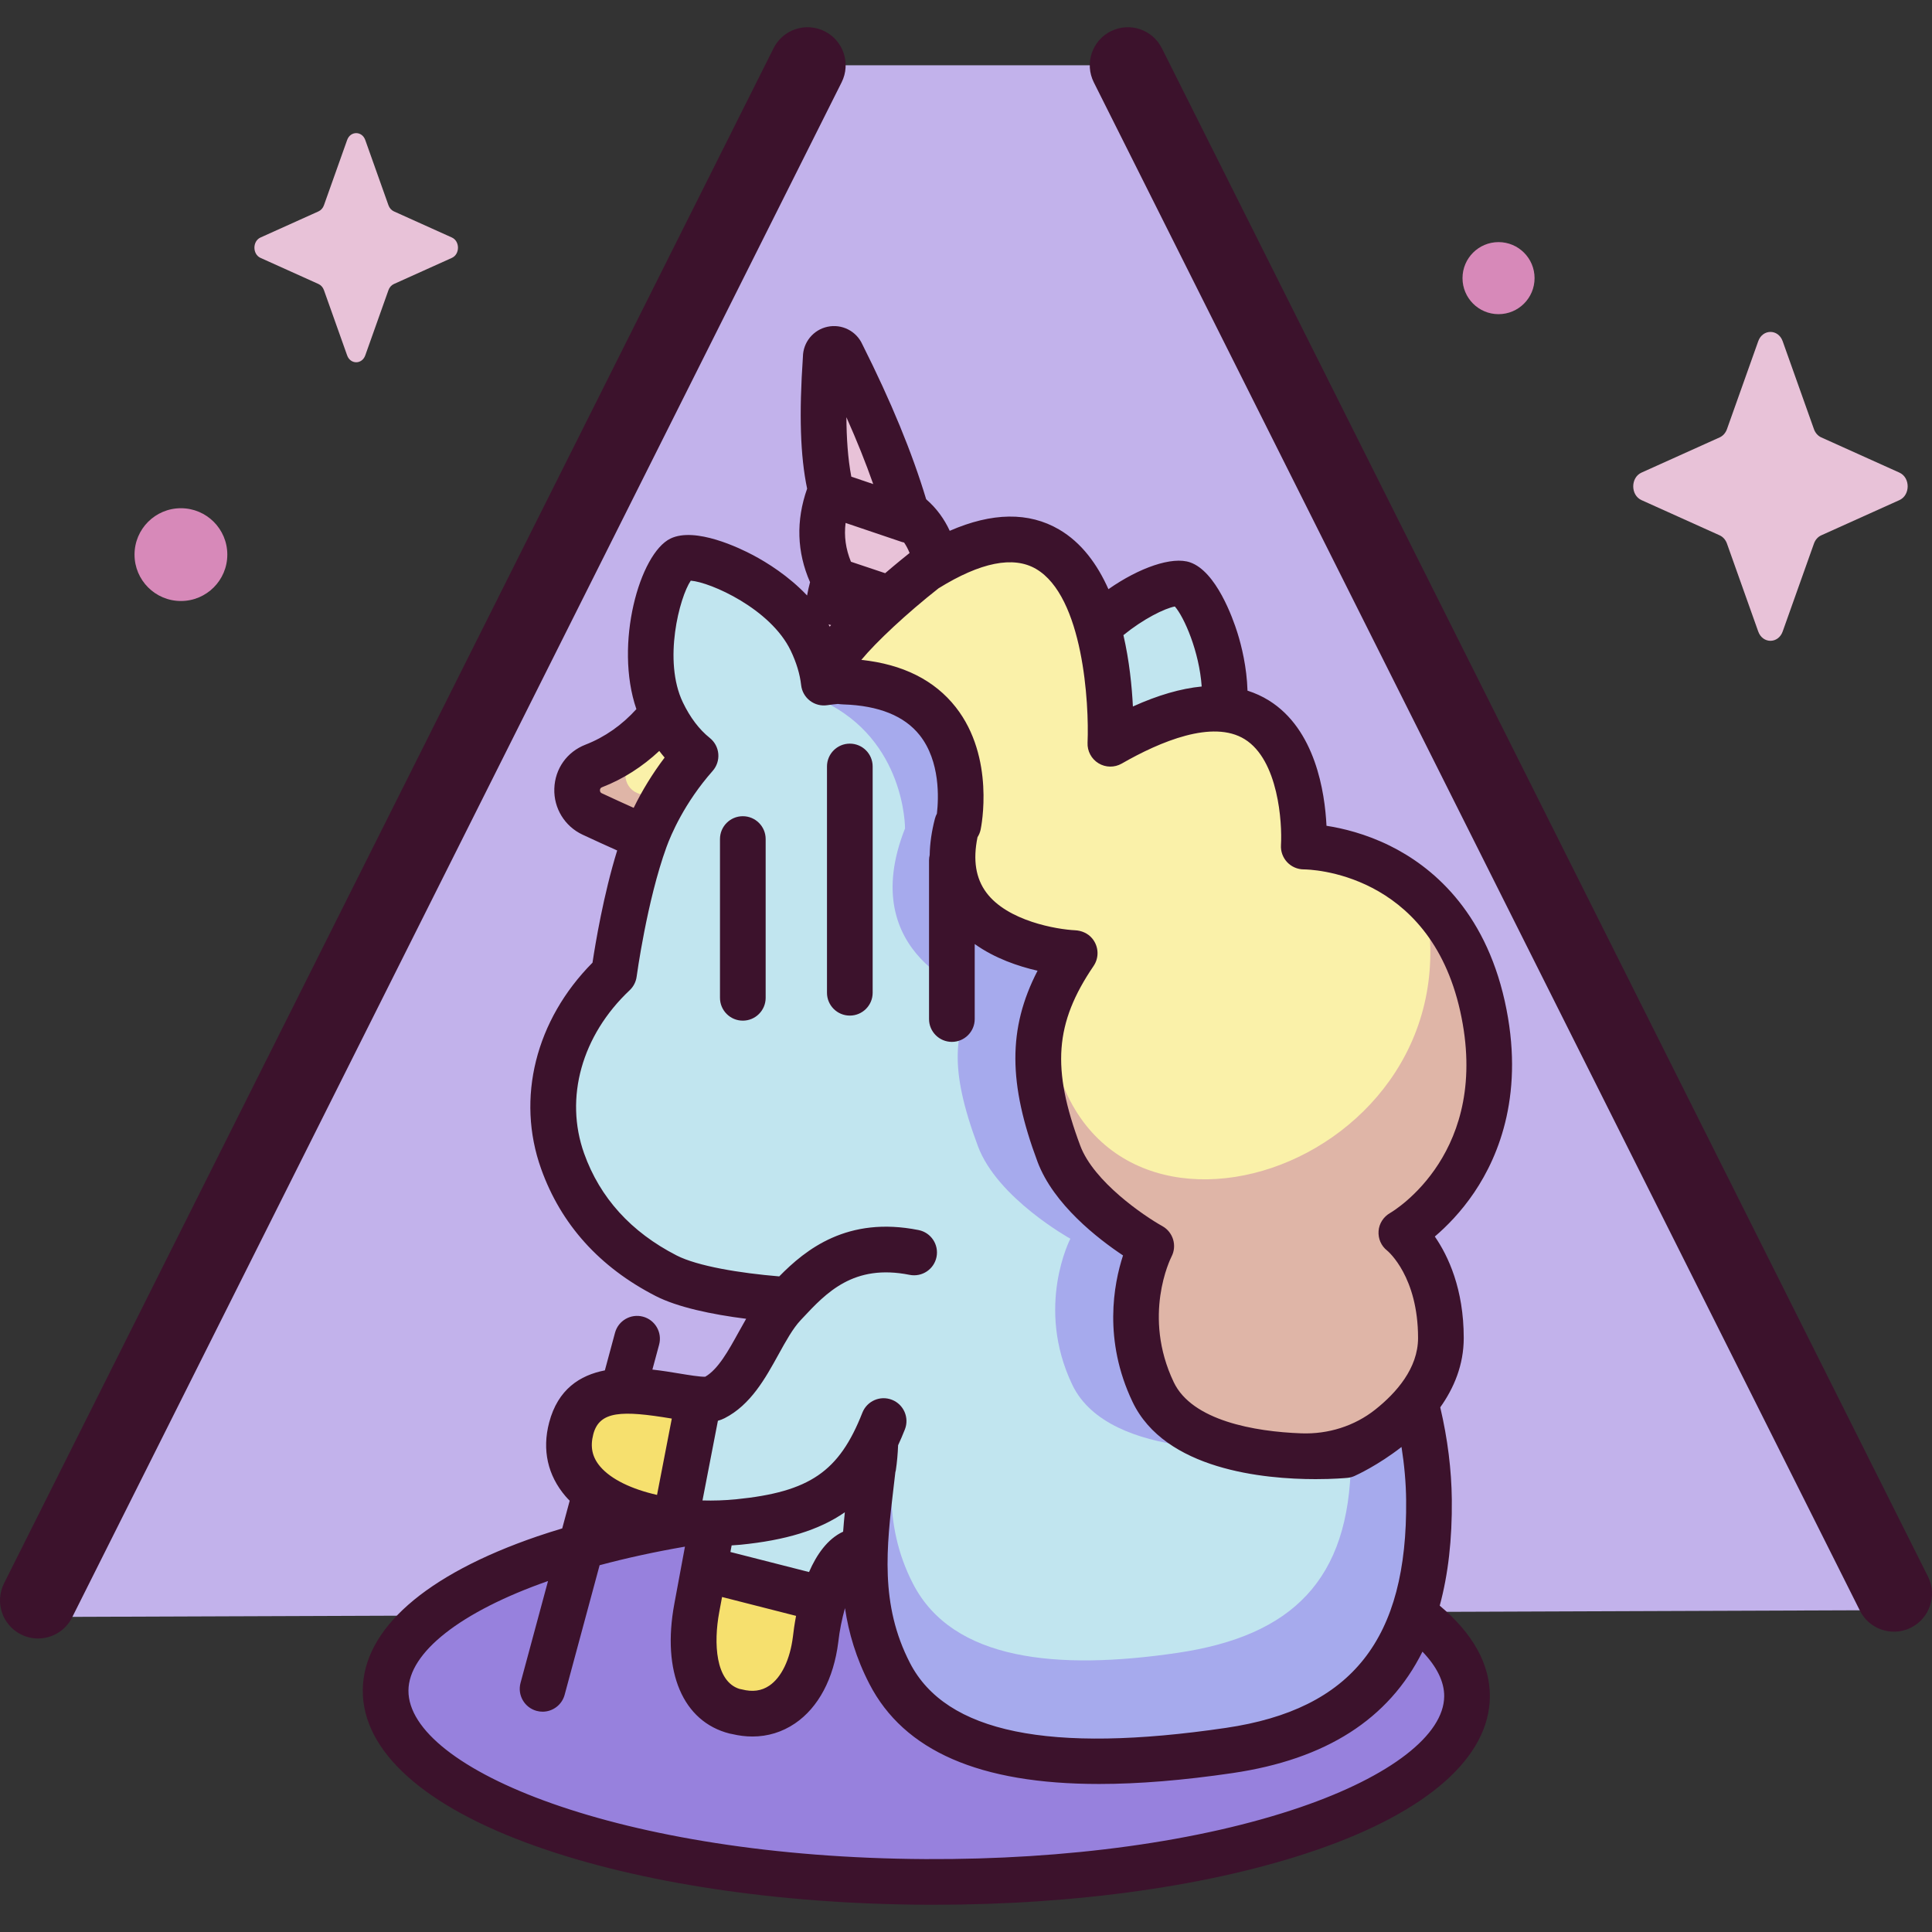 <svg id="Capa_1" enable-background="new 0 0 512 512" height="512" viewBox="0 0 512 512" width="512" xmlns="http://www.w3.org/2000/svg"><rect x="0" y="0" width="512" height="512" fill="#333333" stroke="none"/><g><g><g><path d="m7.889 428.527 205.753-411.225h85.63l204.839 409.398z" fill="#c2b2eb"/><ellipse cx="245.483" cy="448.766" fill="#9781dd" rx="49.965" ry="143.296" transform="matrix(.006 -1 1 .006 -204.617 691.795)"/><path d="m157.37 202.981c9.192-3.558 16.657-10.359 21.518-18.933 1.381-2.435 3.148-4.717 5.307-6.759 10.311-9.752 26.463-10.458 37.578-1.634 13.257 10.525 14.578 29.869 3.316 42.086-9.696 10.519-23.138 13.444-34.811 11.245-6.801-1.281-21.906-7.937-33.333-13.27-5.53-2.581-5.268-10.532.425-12.735z" fill="#faf1a9"/><path d="m221.773 175.656c-11.115-8.825-27.267-8.118-37.578 1.634-2.159 2.042-3.926 4.324-5.307 6.759-4.862 8.574-12.327 15.374-21.518 18.932-5.693 2.204-5.955 10.154-.424 12.736 11.426 5.334 26.532 11.989 33.333 13.27 11.673 2.198 25.115-.727 34.811-11.246 11.261-12.217 9.94-31.56-3.317-42.085zm-2.887 27.187c-5.385 8.785-14.597 12.653-23.307 12.632-5.074-.011-16.915-2.755-25.917-5.043-4.358-1.108-5.36-6.811-1.603-9.137 6.066-3.755 10.406-9.594 12.613-16.352.626-1.92 1.554-3.781 2.798-5.523 5.942-8.32 17.432-10.965 26.732-6.146 11.094 5.748 14.94 19.365 8.684 29.569z" fill="#dfb5a7"/><path d="m262.284 190.524c-.02-.274-.053-.549-.113-.826-.384-10.679-3.629-19.925-11.051-27.079-.185-11.95-3.356-21.251-10.924-26.769-3.822-13.211-9.748-27.306-17.148-42.018-.926-2.268-4.309-1.536-4.214.912-.91 13.244-.968 25.549 1.364 35.213-3.199 7.864-3.25 15.791.923 23.822-2.586 7.954-2.7 16.217.965 24.899-3.871 8.358-.978 15.994.067 19.611 4.294 12.139 41.023 4.378 40.131-7.765z" fill="#e8c2d8"/><path d="m378.693 397.43c-1.032-30.453-16.097-71.672-53.433-94.922 1.073-6.72 1.636-14.335 1.636-23.581l.656-35.587c0-12.735-3.868-24.567-10.492-34.385 3.04-3.093 5.61-7.265 7.425-12.538 5.526-16.058-4.584-38.448-9.585-40.169s-26.747 9.707-32.273 25.766c-.218.634-.412 1.261-.594 1.883-5.114-1.377-10.49-2.115-16.039-2.115h-37.989c-2.837 0-5.562.216-8.181.613-.389-3.49-1.461-7.219-3.325-11.101-7.275-15.15-29.961-23.886-34.679-21.621-4.718 2.266-12.085 25.432-4.81 40.583 2.407 5.013 5.441 8.838 8.814 11.533-6.691 7.585-11.124 15.888-13.393 22.128-5.477 15.061-8.215 35.598-8.215 35.598-14.835 13.965-19.555 33.074-13.619 49.697 4.898 13.714 14.565 23.769 27.429 30.367 8.464 4.341 20.873 6.597 30.793 7.09-4.704 9.548-12.054 21.801-19.554 23.78-6.31 1.666-33.077-10.246-37.886 8.088-4.189 15.972 14.428 24.258 35.073 24.98l-4.054 21.82c-2.594 13.964 3.027 27.255 12.555 29.684l2.372.605c9.528 2.43 19.356-6.921 21.951-20.885l6.322-34.027c.416-2.238.618-4.457.63-6.619 1.471-1.04 2.9-2.189 4.285-3.465-2.434 17.24-4.054 34.828 5.273 52.868 12.977 25.1 47.059 28.304 86.267 22.538 39.436-5.797 58.093-25.726 56.64-68.606z" fill="#c1e5ef"/><path d="m219.598 433.005.872-4.694c.422-2.272-.492-4.433-2.042-4.829l-31.265-7.972c-1.55-.395-3.148 1.126-3.57 3.397l-.872 4.694c-2.773 14.924 3.234 29.128 13.418 31.725 10.183 2.597 20.686-7.396 23.459-22.321z" fill="#f6e06e"/><path d="m374.839 371.883c-5.578 5.142-11.476 9.941-16.839 15.313-.364 31.459-15.533 46.357-46.01 50.839-31.822 4.679-59.484 2.079-70.016-18.293-8.408-16.263-5.856-32.076-3.611-47.549l-6.057 5.772c-2.768 21.277-8.142 43.054 3.48 65.535 12.977 25.1 47.059 28.304 86.267 22.537 39.437-5.798 58.094-25.728 56.641-68.61-.271-7.948-1.524-16.637-3.855-25.544z" fill="#a6aaed"/><path d="m360.415 352.63c0 19.728-25.361 31.044-25.361 31.044s-41.02 3.975-50.897-16.718c-9.876-20.693-.5-38.683-.5-38.683s-19.325-10.691-24.481-24.481c-8.005-21.409-5.967-30.068-1.042-40.622 0 0-31.662-9.85-18.294-43.624 0 0 .178-23.425-21.812-33.773-11.961-5.629 67.546-40.809 114.688 60.51 26.324 56.577 27.699 106.347 27.699 106.347z" fill="#a6aaed"/><path d="m374.538 328.498s30.46-17.461 20.976-59.937-47.457-42.519-47.457-42.519 3.729-58.791-51.248-27.239c0 0 3.506-78.987-49.01-46.165l-29.793 24.642 31.898 13.753 4.888 47.049 24.441 15.886-.611 49.493 24.441 26.884 1.116 13.575c-1.957 7.602-2.411 16.462 1.575 24.814.174.365.36.722.552 1.074l.423 5.142 5.099 1.611c11.345 9.91 31.302 12.085 39.775 12.561l5.802 1.832s26.998-14.946 26.998-34.675c-.001-19.729-9.865-27.781-9.865-27.781z" fill="#faf1a9"/><path d="m369.439 326.374s29.646-23.61 25.596-49.934c-3.898-25.338-12.344-32.485-17.542-38.332 15.593 72.117-90.308 106.55-99.404 35.084-.028-.219-9.745 24.039 12.344 46.129 5.687 5.687 13.495 9.807 12.994 11.695-8.446 31.835 5.964 44.365 4.548 44.18 13.155 14.59 35.084 14.293 49.98 11.152 0 0 23.9-12.038 23.9-31.767 0-19.73-12.416-28.207-12.416-28.207z" fill="#dfb5a7"/><path d="m178.828 402.884c-17.326-2.292-31.112-10.376-27.449-24.345 3.981-15.18 23.014-9.627 33.027-8.211-1.827 10.86-3.277 21.785-5.578 32.556z" fill="#f6e06e"/></g><g fill="#3c122c"><path d="m381.541 425.52c2.245-8.242 3.313-17.615 3.204-28.153-.081-7.772-1.092-16.024-3.063-24.411 3.63-5.101 6.225-11.236 6.225-18.376 0-12.978-4.105-21.734-7.665-26.886 3.082-2.624 6.943-6.496 10.468-11.723 6.641-9.847 13.43-26.631 8.062-50.676-5.42-24.278-19.557-35.789-30.462-41.172-6.434-3.176-12.508-4.623-16.775-5.282-.434-8.915-2.957-25.551-15.261-33.206-1.777-1.105-3.671-1.967-5.672-2.601-.191-6.228-1.558-11.805-2.688-15.395-1.184-3.761-5.588-16.22-12.543-18.613-4.731-1.625-13.42 1.375-21.625 7.114-2.922-6.563-7.103-12.332-13.09-15.827-8.019-4.68-17.737-4.535-28.966.361-1.416-3.06-3.423-5.918-6.248-8.37-3.729-12.368-9.258-25.811-16.912-41.046-1.595-3.529-5.433-5.481-9.25-4.656-3.779.818-6.453 4.123-6.499 7.95-1.042 15.324-.699 26.234 1.117 34.954-2.991 8.479-2.724 16.792.772 24.778-.315 1.178-.573 2.354-.785 3.528-4.909-5.19-10.624-8.736-14.352-10.71-3.456-1.828-15.242-7.55-21.831-4.384-8.194 3.935-14.968 28.042-9.053 45.209-3.778 4.185-8.377 7.437-13.464 9.406-4.932 1.909-8.107 6.378-8.285 11.663-.175 5.207 2.763 9.997 7.486 12.201 3.26 1.522 6.312 2.914 9.174 4.189-3.631 11.737-5.785 24.725-6.539 29.729-15.074 15.19-20.298 35.934-13.621 54.631 5.264 14.738 15.481 26.082 30.366 33.717 5.762 2.955 14.821 4.879 23.973 6.031-.696 1.201-1.37 2.414-2.034 3.617-2.647 4.797-5.38 9.753-8.809 11.737-1.291.068-4.567-.469-6.998-.873-2.047-.341-4.445-.737-7.007-1.02l1.781-6.601c.871-3.227-1.039-6.55-4.267-7.421-3.229-.865-6.549 1.04-7.42 4.266l-2.689 9.966c-6.588 1.281-12.449 4.985-14.77 13.832-1.897 7.232-.395 13.985 4.342 19.529.347.406.725.796 1.105 1.185l-1.98 7.338c-2.246.678-4.464 1.37-6.602 2.103-29.739 10.188-46.165 24.675-46.253 40.792v.001c-.088 16.118 16.18 30.783 45.805 41.296 27.636 9.805 64.299 15.323 103.235 15.535.777.004 1.552.006 2.328.006 38.07 0 73.883-5.101 101.07-14.413 29.739-10.189 46.165-24.676 46.253-40.793.046-8.561-4.542-16.716-13.288-24.056zm-70.194-264.797c2.49 2.841 6.467 11.945 7.115 21.208-5.516.532-11.598 2.291-18.232 5.295-.264-5.32-.937-12.082-2.513-18.911 5.249-4.269 10.85-7.062 13.63-7.592zm-62.617-4.82c11.138-6.902 19.823-8.63 25.817-5.139 12.525 7.298 14.113 35.735 13.668 46.071-.098 2.206 1.013 4.29 2.898 5.438 1.886 1.151 4.246 1.179 6.161.081 10.186-5.845 24.107-11.71 32.588-6.452 8.929 5.532 9.963 22.138 9.608 28.059-.105 1.665.495 3.299 1.634 4.518 1.14 1.218 2.744 1.912 4.413 1.918 1.35.005 33.182.539 41.443 37.537 8.341 37.355-17.47 52.881-18.547 53.509-1.755.999-2.93 2.781-3.076 4.795-.146 2.015.689 3.942 2.281 5.184.334.277 8.185 6.963 8.185 23.159 0 .01.001.019.001.029 0 .007-.002.014-.002.021-.024 7.984-5.753 14.478-11.328 18.91-5.534 4.4-12.519 6.563-19.585 6.308-12.45-.448-28.976-3.379-33.831-13.55-8.378-17.554-.903-32.673-.596-33.278 1.516-2.908.434-6.496-2.431-8.09-4.84-2.691-18.179-11.765-21.747-21.308-7.655-20.474-6.763-32.493 3.532-47.635 1.503-2.213 1.395-5.203-.41-7.339-1.115-1.319-2.782-2.038-4.507-2.119-4.779-.225-17.894-2.422-23.511-9.996-2.808-3.786-3.574-8.599-2.339-14.664.385-.6.674-1.275.83-2.013.163-.774 3.866-19.117-6.582-32.433-5.63-7.175-14.038-11.385-25.032-12.548 3.921-4.742 12.012-12.321 20.465-18.973zm-17.32-27.62-5.803-1.962c-.93-4.86-1.27-10.367-1.301-15.759 2.776 6.219 5.132 12.103 7.104 17.721zm-7.32 10.301 14.919 5.046c.195.066.392.102.588.147.566.822 1.045 1.747 1.454 2.767-.986.784-3.438 2.756-6.474 5.357l-9.068-3.035c-1.39-3.396-1.86-6.773-1.419-10.282zm-3.847 27.06c-.126.144-.242.284-.364.426-.104-.196-.202-.398-.309-.592.223.063.448.114.673.166zm-60.737 44.589c-.158-.074-.527-.246-.508-.826.02-.574.396-.72.557-.782 5.588-2.163 10.718-5.46 15.158-9.62.462.602.93 1.196 1.419 1.758-3.182 4.2-5.979 8.764-8.2 13.325-2.545-1.137-5.342-2.415-8.426-3.855zm30.745 166.285c.606-.168 1.191-.385 1.754-.671 6.923-3.516 10.841-10.618 14.298-16.884 1.952-3.537 3.795-6.879 5.853-9.077l.464-.495c6.358-6.805 13.567-14.518 28.449-11.54 3.274.648 6.466-1.47 7.121-4.748.656-3.277-1.47-6.466-4.747-7.122-18.851-3.77-29.917 5.125-36.938 12.277-10.402-.866-21.642-2.703-27.213-5.561-12.057-6.184-20.297-15.274-24.492-27.017-5.258-14.723-.634-31.296 12.068-43.255 1.013-.953 1.666-2.227 1.85-3.605.027-.199 2.723-20.081 7.904-34.329 1.174-3.23 4.718-11.662 12.244-20.195 1.096-1.242 1.635-2.879 1.491-4.529s-.958-3.169-2.252-4.202c-2.81-2.245-5.211-5.416-7.136-9.423-5.314-11.066-.883-27.892 2.092-32.262 5.272.411 21.172 7.473 26.485 18.538 1.51 3.144 2.44 6.224 2.766 9.152.182 1.637 1.024 3.128 2.331 4.131 1.306 1.003 2.964 1.427 4.594 1.182.926-.141 1.864-.246 2.806-.332.475.062.967.11 1.498.128 9.361.308 16.156 3.056 20.196 8.166 5.48 6.934 5.017 16.796 4.554 20.774-.22.413-.4.853-.523 1.326-.878 3.38-1.337 6.597-1.389 9.649-.105.447-.174.908-.174 1.388v42.074c0 3.342 2.71 6.052 6.052 6.052s6.053-2.71 6.053-6.052v-19.879c5.363 3.821 11.599 5.921 16.655 7.073-7.924 15.345-7.742 29.95-.016 50.612 4.236 11.327 16.072 20.454 22.666 24.841-2.475 7.583-5.296 22.429 2.522 38.809 8.601 18.021 34.855 20.475 48.526 20.475 4.719 0 7.942-.293 8.416-.339.65-.063 1.285-.23 1.882-.496.522-.233 6.24-2.84 12.457-7.692.755 4.8 1.177 9.512 1.224 14.034.381 36.87-14.345 55.501-47.748 60.413-46.805 6.886-74.196 1.262-83.732-17.183-8.022-15.516-6.228-30.692-4.328-46.759.149-1.258.299-2.527.444-3.803.041-.172.099-.337.126-.515.318-2.122.512-4.353.606-6.646.62-1.338 1.219-2.728 1.794-4.188 1.223-3.11-.306-6.624-3.416-7.847-3.11-1.228-6.625.304-7.848 3.416-6.15 15.631-13.968 20.992-33.463 22.946-2.999.298-5.991.391-8.909.309zm3.315 34.777.324-1.747c.797-.057 1.59-.099 2.393-.18 11.846-1.187 20.716-3.823 27.605-8.598-.172 1.707-.325 3.42-.451 5.14-4.135 1.908-7.026 6.076-9.035 10.697zm17.4 16.928c-.435 2.28-.692 4.219-.833 5.491-.757 6.076-3.035 10.813-6.252 12.997-2.072 1.407-4.457 1.732-7.295.994-.204-.053-.412-.096-.62-.127-6.369-1.982-6.888-12.124-5.364-20.331l.748-4.026zm-53.733-48.148c1.633-6.227 7.698-6.313 20.676-4.155.042.007.083.014.125.021l-3.912 20.227c-6.7-1.517-12.16-4.113-15.053-7.498-2.135-2.5-2.718-5.231-1.836-8.595zm187.42 98.849c-26.491 9.074-61.819 13.947-99.41 13.754-80.878-.442-137.115-23.892-137.002-44.661.056-10.11 13.864-20.92 36.99-29.028l-7.285 26.995c-.871 3.227 1.039 6.55 4.267 7.421.528.142 1.058.211 1.58.211 2.668 0 5.111-1.778 5.84-4.477l9.267-34.339c7.101-1.906 14.674-3.55 22.618-4.924l-2.816 15.16c-3.352 18.044 2.253 31.215 14.628 34.371.233.06.469.105.707.137 1.819.434 3.611.65 5.359.65 4.064 0 7.893-1.167 11.284-3.469 6.189-4.2 10.26-11.842 11.475-21.596.333-3.002.978-6.145 1.77-8.964.982 6.581 2.949 13.279 6.484 20.116 9.164 17.725 29.188 26.494 60.846 26.492 10.508 0 22.303-.966 35.4-2.892 24.689-3.631 41.37-14.246 50.308-32.175 3.773 3.932 5.783 7.934 5.762 11.81-.056 10.266-14.29 21.26-38.072 29.408z"/><path d="m196.855 216.306c-3.342 0-6.052 2.71-6.052 6.052v42.073c0 3.342 2.71 6.052 6.052 6.052s6.052-2.71 6.052-6.052v-42.073c0-3.342-2.71-6.052-6.052-6.052z"/><path d="m225.211 197.072c-3.342 0-6.052 2.71-6.052 6.052v59.967c0 3.342 2.71 6.052 6.052 6.052s6.052-2.71 6.052-6.052v-59.967c0-3.343-2.71-6.052-6.052-6.052z"/><path d="m501.919 432.407c-3.697 0-7.256-2.039-9.025-5.569l-203.023-405.015c-2.497-4.98-.484-11.042 4.497-13.538 4.982-2.497 11.042-.484 13.538 4.497l203.023 405.016c2.497 4.98.484 11.042-4.497 13.538-1.452.726-2.995 1.071-4.513 1.071z"/><path d="m10.081 434.215c-1.519 0-3.062-.344-4.513-1.072-4.98-2.496-6.993-8.557-4.497-13.538l203.929-406.823c2.497-4.98 8.556-6.998 13.538-4.497 4.98 2.496 6.993 8.557 4.497 13.538l-203.928 406.823c-1.77 3.53-5.329 5.569-9.026 5.569z"/></g><path d="m472.429 90.431 8.286 23.299c.355.998 1.057 1.788 1.943 2.187l20.7 9.326c2.924 1.317 2.924 5.977 0 7.294l-20.7 9.326c-.886.399-1.589 1.19-1.943 2.187l-8.286 23.299c-1.171 3.292-5.31 3.292-6.481 0l-8.286-23.299c-.355-.998-1.057-1.788-1.943-2.187l-20.7-9.326c-2.924-1.318-2.924-5.977 0-7.294l20.7-9.326c.886-.399 1.589-1.19 1.943-2.187l8.286-23.299c1.17-3.291 5.31-3.291 6.481 0z" fill="#e8c2d8"/><path d="m96.801 37.111 6.146 17.283c.263.74.784 1.326 1.441 1.623l15.355 6.918c2.169.977 2.169 4.434 0 5.411l-15.355 6.918c-.657.296-1.178.882-1.441 1.623l-6.146 17.283c-.868 2.442-3.939 2.442-4.808 0l-6.146-17.283c-.263-.74-.784-1.326-1.442-1.623l-15.355-6.918c-2.169-.977-2.169-4.434 0-5.411l15.355-6.918c.658-.296 1.178-.882 1.442-1.623l6.146-17.283c.869-2.442 3.94-2.442 4.808 0z" fill="#e8c2d8"/><g fill="#d789b9"><circle cx="47.946" cy="146.978" r="12.294"/><path d="m406.676 73.71c0 5.273-4.275 9.548-9.548 9.548s-9.548-4.275-9.548-9.548 4.275-9.548 9.548-9.548 9.548 4.275 9.548 9.548z"/></g></g></g></svg>